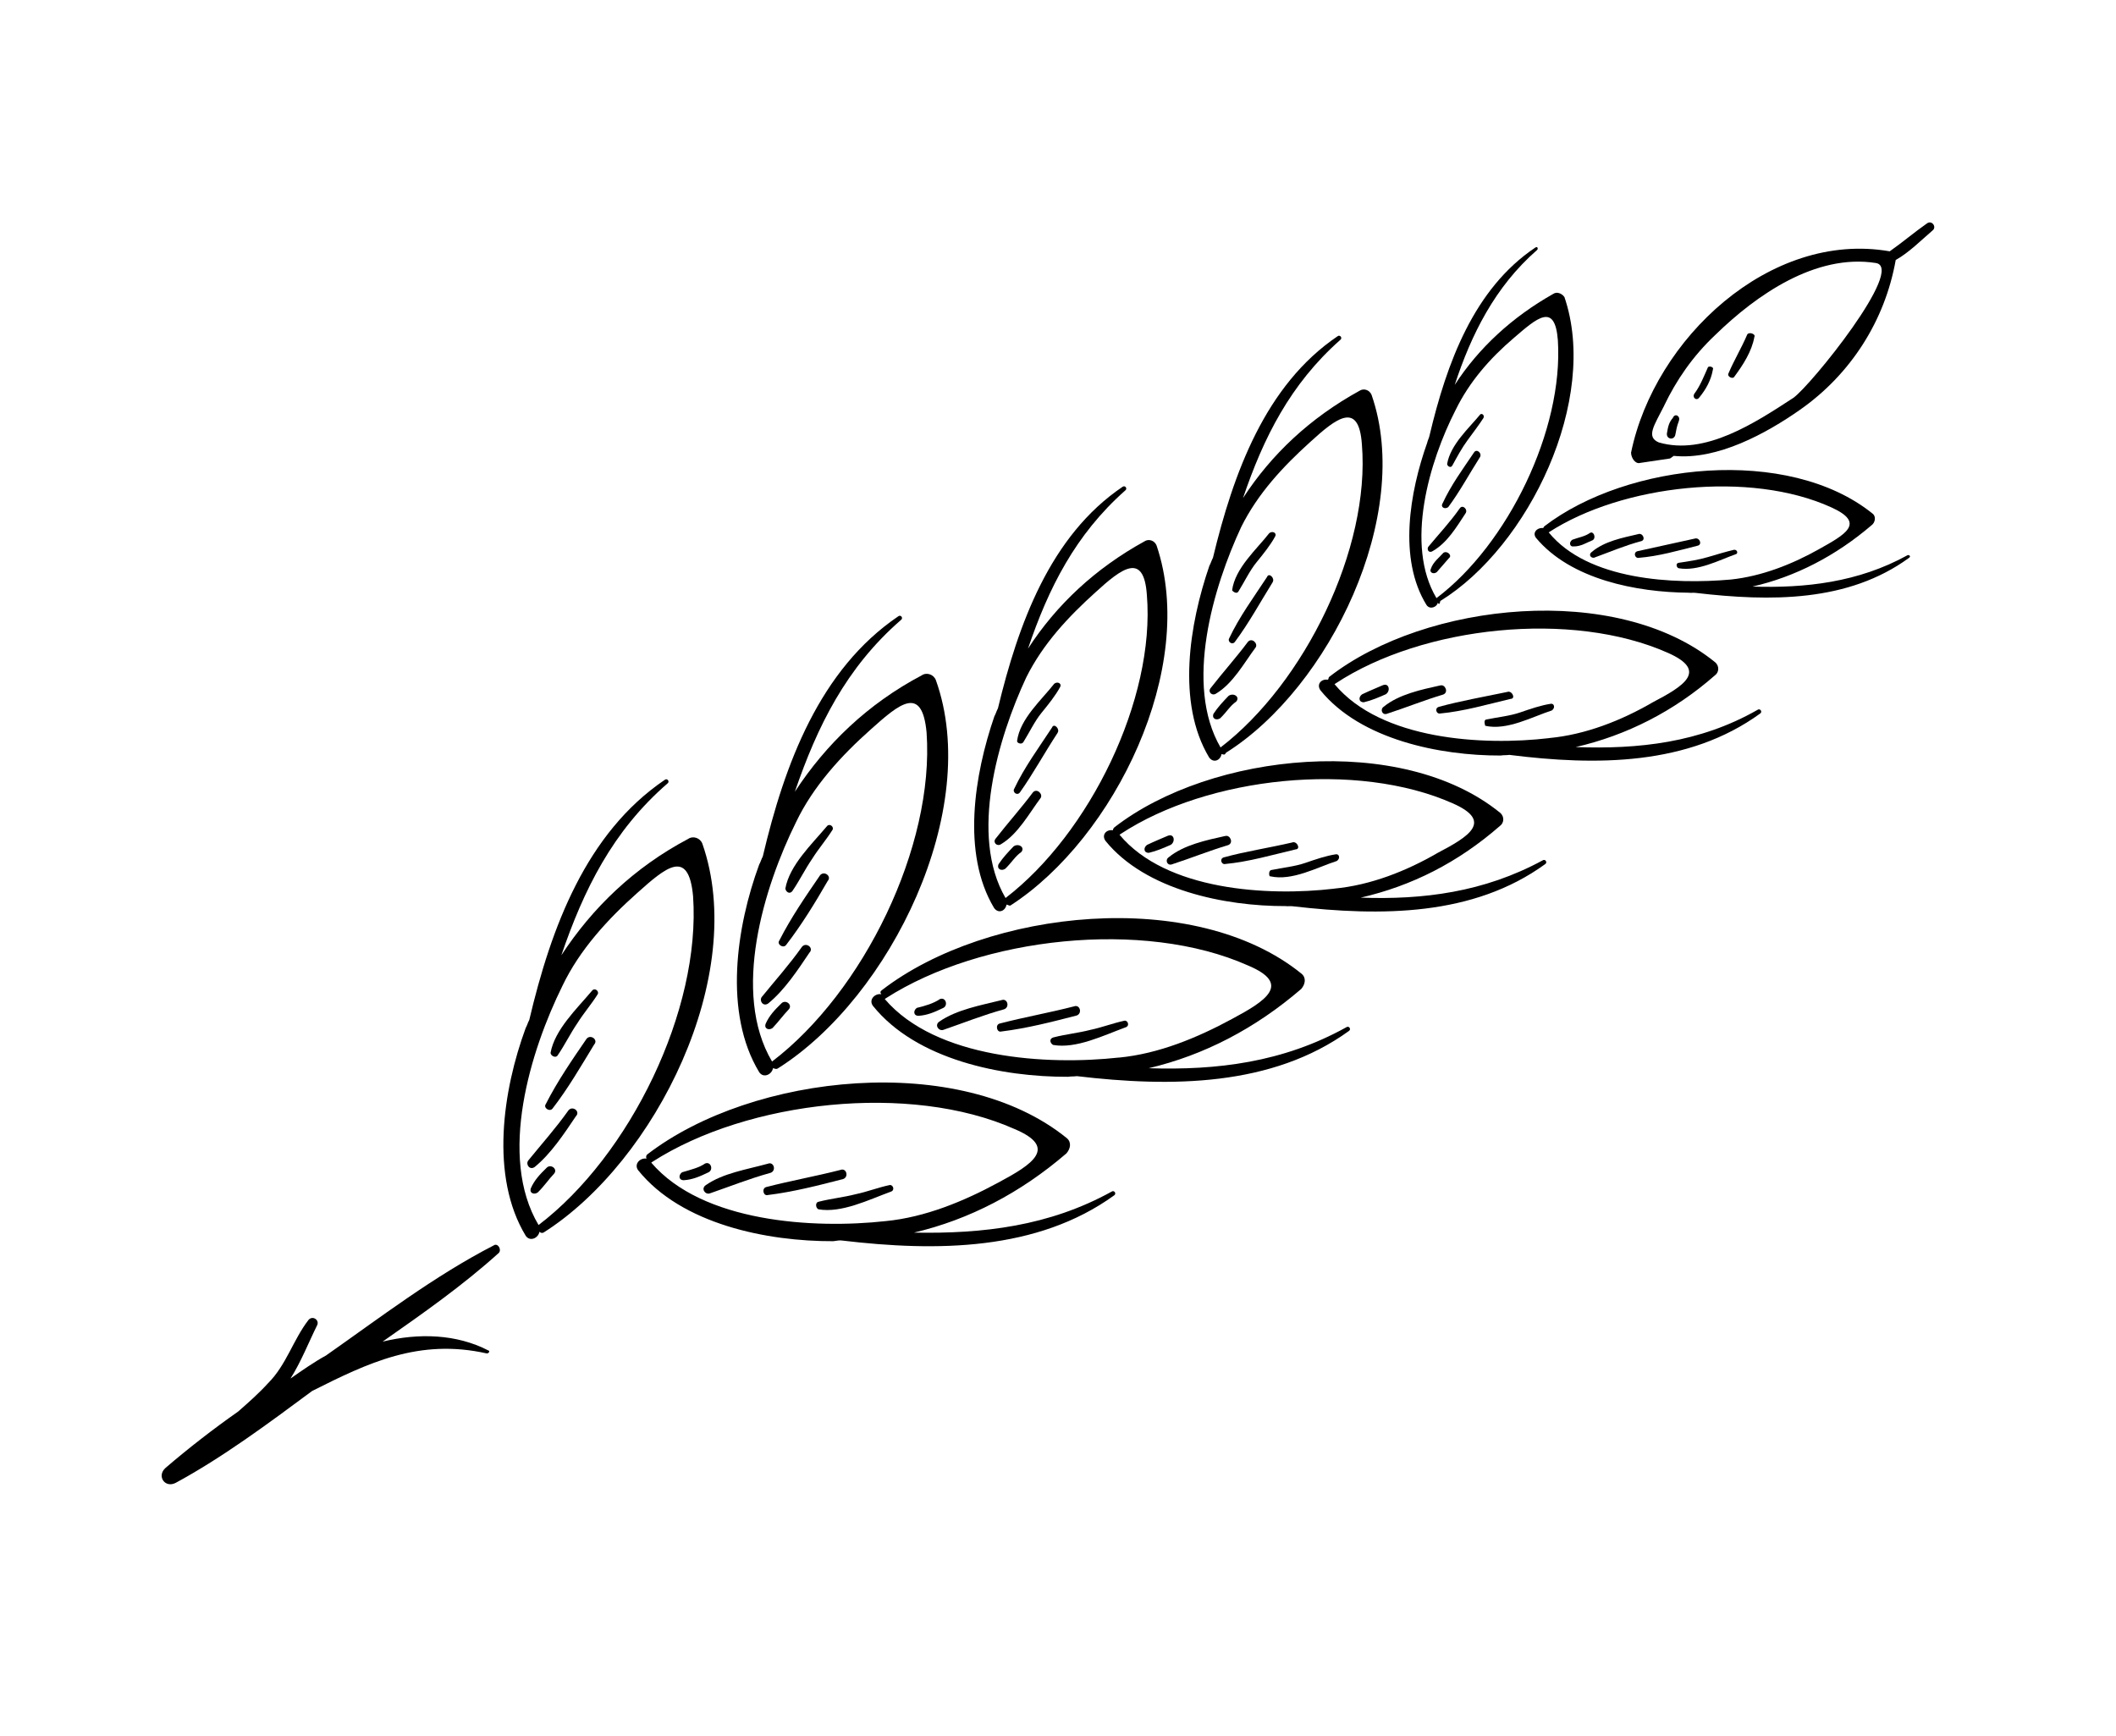 <!-- Generated by IcoMoon.io -->
<svg version="1.1" xmlns="http://www.w3.org/2000/svg" width="39" height="32" viewBox="0 0 39 32">
<title>wheatear</title>
<path d="M11.931 21.276c1.94-1.494 5.763-1.9 7.734-0.297 0.086 0.075 0.066 0.191-0.009 0.278-0.847 0.729-1.792 1.221-2.812 1.461 1.273 0.024 2.495-0.12 3.645-0.756 0.046-0.032 0.093 0.036 0.048 0.068-1.419 1.027-3.277 1.040-5.016 0.834-0.039-0.007-0.1 0.002-0.162 0.012-1.218 0.005-2.798-0.312-3.599-1.31-0.080-0.114 0.041-0.232 0.157-0.212-0.016-0.023-0.009-0.061 0.014-0.077zM16.322 22.506c0.731-0.071 1.441-0.365 2.081-0.712 0.617-0.33 1.111-0.643 0.294-0.986-1.923-0.856-4.915-0.524-6.671 0.604 0 0 0 0-0.023 0.016 0.942 1.103 2.996 1.224 4.318 1.078z"></path>
<path d="M15.088 22.149c0.23-0.059 0.453-0.080 0.683-0.139 0.207-0.043 0.421-0.126 0.628-0.169 0.061-0.009 0.102 0.098 0.018 0.123-0.405 0.148-0.909 0.399-1.334 0.324-0.055-0.030-0.057-0.13 0.005-0.139z"></path>
<path d="M15.492 21.562c0.107-0.041 0.157 0.127 0.050 0.168-0.46 0.119-0.92 0.237-1.389 0.295-0.084 0.025-0.118-0.12-0.034-0.146 0.46-0.119 0.913-0.199 1.373-0.317z"></path>
<path d="M14.155 21.447c0.107-0.041 0.157 0.127 0.050 0.168-0.398 0.11-0.742 0.249-1.125 0.381-0.084 0.025-0.164-0.089-0.073-0.152 0.319-0.223 0.749-0.287 1.148-0.397z"></path>
<path d="M12.999 21.443c0.107-0.041 0.157 0.127 0.050 0.168-0.153 0.073-0.282 0.13-0.444 0.141-0.1 0.002-0.102-0.098-0.034-0.146 0.168-0.050 0.314-0.084 0.428-0.164z"></path>
<path d="M16.258 18.246c1.94-1.494 5.763-1.9 7.734-0.297 0.086 0.075 0.066 0.191-0.009 0.278-0.847 0.729-1.792 1.221-2.812 1.461 1.25 0.040 2.472-0.104 3.645-0.756 0.046-0.032 0.093 0.036 0.048 0.068-1.419 1.027-3.277 1.040-5.016 0.834-0.062 0.009-0.1 0.002-0.162 0.012-1.218 0.005-2.798-0.312-3.599-1.31-0.080-0.114 0.041-0.232 0.157-0.212-0.016-0.023-0.032-0.046 0.014-0.077zM20.626 19.492c0.731-0.071 1.441-0.365 2.081-0.712 0.617-0.33 1.111-0.643 0.294-0.986-1.923-0.857-4.915-0.524-6.671 0.603 0 0 0 0-0.023 0.016 0.942 1.103 2.995 1.224 4.318 1.078z"></path>
<path d="M19.415 19.12c0.23-0.059 0.453-0.080 0.683-0.139 0.207-0.043 0.421-0.125 0.628-0.169 0.062-0.009 0.102 0.098 0.018 0.123-0.405 0.148-0.909 0.399-1.334 0.324-0.055-0.030-0.080-0.114 0.005-0.139z"></path>
<path d="M19.796 18.548c0.107-0.041 0.157 0.127 0.050 0.168-0.46 0.119-0.92 0.237-1.389 0.295-0.084 0.025-0.118-0.121-0.034-0.146 0.46-0.119 0.913-0.199 1.373-0.317z"></path>
<path d="M18.459 18.433c0.107-0.041 0.157 0.127 0.050 0.168-0.398 0.11-0.742 0.249-1.125 0.381-0.084 0.025-0.164-0.089-0.073-0.152 0.319-0.223 0.772-0.303 1.148-0.397z"></path>
<path d="M17.326 18.413c0.107-0.041 0.157 0.127 0.050 0.168-0.152 0.073-0.282 0.13-0.444 0.141-0.1 0.002-0.102-0.098-0.034-0.146 0.146-0.034 0.314-0.084 0.428-0.164z"></path>
<path d="M20.54 15.248c1.781-1.383 5.296-1.743 7.11-0.267 0.086 0.075 0.066 0.191-0.002 0.239-0.779 0.681-1.633 1.109-2.569 1.324 1.15 0.042 2.272-0.1 3.354-0.687 0.046-0.032 0.093 0.036 0.048 0.068-1.328 0.964-3.024 0.965-4.647 0.779-0.039-0.007-0.1 0.002-0.139-0.004-1.118 0.003-2.582-0.294-3.319-1.201-0.080-0.114 0.018-0.216 0.134-0.196 0 0 0.007-0.039 0.030-0.055zM24.589 16.378c0.669-0.062 1.334-0.324 1.913-0.661 0.572-0.299 1.020-0.579 0.28-0.908-1.775-0.791-4.521-0.495-6.125 0.56 0 0 0 0-0.023 0.016 0.856 1.028 2.731 1.138 3.954 0.994z"></path>
<path d="M23.433 16.035c0.207-0.043 0.43-0.064 0.622-0.13s0.383-0.132 0.567-0.16c0.061-0.009 0.086 0.075 0.018 0.123-0.36 0.116-0.824 0.374-1.227 0.283-0.023 0.016-0.041-0.107 0.020-0.116z"></path>
<path d="M23.822 15.525c0.084-0.025 0.157 0.127 0.057 0.13-0.437 0.103-0.858 0.228-1.305 0.27-0.061 0.009-0.102-0.098-0.018-0.123 0.398-0.11 0.829-0.174 1.266-0.276z"></path>
<path d="M22.586 15.408c0.084-0.025 0.157 0.127 0.050 0.168-0.337 0.1-0.681 0.239-1.041 0.356-0.084 0.025-0.125-0.082-0.057-0.13 0.28-0.23 0.695-0.317 1.047-0.395z"></path>
<path d="M21.53 15.402c0.107-0.041 0.141 0.105 0.050 0.168-0.13 0.057-0.26 0.114-0.405 0.148-0.1 0.002-0.102-0.098-0.034-0.146 0.152-0.073 0.26-0.114 0.389-0.171z"></path>
<path d="M24.502 12.473c1.781-1.383 5.296-1.743 7.11-0.267 0.086 0.075 0.066 0.191-0.002 0.239-0.756 0.665-1.633 1.109-2.569 1.324 1.15 0.042 2.288-0.077 3.354-0.687 0.045-0.032 0.093 0.036 0.048 0.068-1.328 0.964-3.024 0.965-4.624 0.763-0.062 0.009-0.1 0.002-0.162 0.012-1.118 0.003-2.582-0.294-3.319-1.201-0.080-0.114 0.018-0.216 0.134-0.196 0.023-0.016 0.007-0.039 0.030-0.055zM28.552 13.603c0.669-0.062 1.334-0.324 1.913-0.661 0.572-0.299 1.020-0.579 0.28-0.908-1.775-0.791-4.521-0.495-6.125 0.56 0 0 0 0-0.023 0.016 0.856 1.028 2.731 1.138 3.954 0.994z"></path>
<path d="M27.395 13.261c0.207-0.043 0.43-0.064 0.622-0.13s0.383-0.132 0.567-0.16c0.061-0.009 0.086 0.075 0.018 0.123-0.36 0.116-0.824 0.374-1.227 0.283 0 0-0.041-0.107 0.020-0.116z"></path>
<path d="M27.785 12.751c0.084-0.025 0.157 0.127 0.057 0.13-0.437 0.103-0.858 0.228-1.305 0.27-0.061 0.009-0.102-0.098-0.018-0.123 0.398-0.11 0.852-0.189 1.266-0.276z"></path>
<path d="M26.549 12.633c0.084-0.025 0.157 0.127 0.050 0.168-0.337 0.1-0.681 0.239-1.041 0.356-0.084 0.025-0.125-0.082-0.057-0.13 0.28-0.23 0.695-0.317 1.047-0.395z"></path>
<path d="M25.493 12.627c0.107-0.041 0.141 0.105 0.050 0.168-0.13 0.057-0.26 0.114-0.405 0.148-0.1 0.002-0.102-0.098-0.034-0.146 0.153-0.073 0.26-0.114 0.389-0.171z"></path>
<path d="M28.465 9.699c1.524-1.169 4.493-1.485 6.047-0.234 0.071 0.052 0.050 0.168-0.018 0.216-0.658 0.563-1.405 0.95-2.195 1.13 0.972 0.031 1.949-0.077 2.855-0.576 0.023-0.016 0.077 0.014 0.032 0.046-1.123 0.82-2.557 0.807-3.925 0.647-0.039-0.007-0.1 0.002-0.139-0.004-0.956-0.008-2.172-0.242-2.814-1.013-0.064-0.091 0.012-0.178 0.112-0.18 0.039 0.007 0.023-0.016 0.046-0.032zM31.902 10.681c0.569-0.060 1.127-0.281 1.614-0.554s0.884-0.483 0.237-0.776c-1.495-0.682-3.857-0.418-5.209 0.461 0.721 0.885 2.303 0.963 3.358 0.869z"></path>
<path d="M30.939 10.373c0.184-0.027 0.369-0.055 0.537-0.105s0.337-0.1 0.483-0.135c0.061-0.009 0.086 0.075 0.025 0.084-0.298 0.107-0.695 0.317-1.043 0.256-0.039-0.007-0.064-0.091-0.002-0.1z"></path>
<path d="M31.238 9.926c0.084-0.025 0.141 0.105 0.057 0.13-0.376 0.094-0.713 0.194-1.097 0.226-0.062 0.009-0.102-0.098-0.018-0.123 0.353-0.078 0.706-0.155 1.059-0.233z"></path>
<path d="M30.195 9.843c0.084-0.025 0.141 0.105 0.057 0.13-0.314 0.084-0.574 0.198-0.872 0.306-0.061 0.009-0.109-0.059-0.041-0.107 0.235-0.198 0.565-0.26 0.856-0.328z"></path>
<path d="M29.3 9.825c0.068-0.048 0.125 0.082 0.057 0.13-0.107 0.041-0.221 0.121-0.36 0.116-0.062 0.009-0.087-0.075-0.018-0.123 0.107-0.041 0.23-0.059 0.321-0.123z"></path>
<path d="M9.943 22.702c-0.021 0.116-0.173 0.189-0.253 0.075-0.664-1.094-0.422-2.687-0.001-3.83 0.030-0.055 0.036-0.093 0.066-0.148 0.402-1.705 1.049-3.446 2.5-4.428 0.046-0.032 0.093 0.036 0.048 0.068-1.014 0.879-1.545 1.963-1.957 3.167 0.574-0.877 1.344-1.619 2.335-2.143 0.091-0.064 0.223-0.021 0.264 0.086 0.848 2.423-0.857 5.854-2.924 7.166-0.023 0.016-0.061 0.009-0.077-0.014zM9.925 22.579c1.683-1.28 2.996-3.962 2.849-6.062-0.082-0.892-0.505-0.528-1.027-0.061-0.544 0.483-1.064 1.050-1.38 1.712-0.59 1.193-1.194 3.141-0.441 4.41z"></path>
<path d="M10.279 19.45c0.134-0.196 0.23-0.398 0.364-0.594 0.112-0.18 0.262-0.353 0.374-0.533 0.030-0.055-0.057-0.13-0.109-0.059-0.278 0.33-0.686 0.717-0.761 1.143 0.009 0.061 0.102 0.098 0.132 0.043z"></path>
<path d="M10.953 19.249c0.075-0.086-0.066-0.191-0.141-0.105-0.269 0.392-0.538 0.783-0.752 1.204-0.052 0.071 0.073 0.152 0.125 0.082 0.285-0.369 0.515-0.767 0.768-1.182z"></path>
<path d="M10.62 20.567c0.075-0.087-0.066-0.191-0.141-0.105-0.239 0.337-0.488 0.613-0.743 0.927-0.052 0.071 0.027 0.184 0.118 0.12 0.303-0.246 0.549-0.622 0.765-0.943z"></path>
<path d="M10.212 21.632c0.075-0.087-0.066-0.191-0.141-0.105-0.121 0.118-0.219 0.221-0.285 0.369-0.037 0.093 0.057 0.13 0.125 0.082 0.121-0.118 0.203-0.244 0.301-0.346z"></path>
<path d="M14.247 19.688c-0.021 0.116-0.173 0.189-0.253 0.075-0.664-1.094-0.422-2.687-0.001-3.83 0.030-0.055 0.037-0.093 0.066-0.148 0.402-1.705 1.049-3.446 2.5-4.428 0.046-0.032 0.093 0.036 0.048 0.068-1.013 0.879-1.544 1.963-1.957 3.167 0.574-0.877 1.344-1.619 2.335-2.143 0.091-0.064 0.223-0.021 0.264 0.086 0.855 2.384-0.834 5.838-2.902 7.15-0.046 0.032-0.061 0.009-0.1 0.002zM14.229 19.565c1.683-1.28 2.996-3.962 2.849-6.062-0.082-0.892-0.505-0.528-1.027-0.061-0.544 0.483-1.064 1.050-1.38 1.712-0.59 1.193-1.194 3.141-0.441 4.411z"></path>
<path d="M14.606 16.42c0.134-0.196 0.23-0.398 0.365-0.594 0.112-0.18 0.262-0.353 0.374-0.533 0.030-0.055-0.057-0.13-0.109-0.059-0.278 0.33-0.686 0.717-0.761 1.143 0.009 0.061 0.080 0.114 0.132 0.043z"></path>
<path d="M15.257 16.235c0.075-0.087-0.066-0.191-0.141-0.105-0.269 0.392-0.538 0.783-0.752 1.204-0.052 0.071 0.073 0.152 0.125 0.082 0.285-0.369 0.538-0.783 0.768-1.182z"></path>
<path d="M14.924 17.553c0.075-0.087-0.066-0.191-0.141-0.105-0.239 0.337-0.488 0.613-0.743 0.927-0.052 0.071 0.027 0.184 0.118 0.12 0.303-0.246 0.549-0.622 0.765-0.943z"></path>
<path d="M14.539 18.602c0.075-0.087-0.066-0.191-0.141-0.105-0.121 0.118-0.219 0.221-0.285 0.369-0.036 0.093 0.057 0.13 0.125 0.082 0.098-0.102 0.203-0.244 0.301-0.346z"></path>
<path d="M18.551 16.674c-0.021 0.116-0.15 0.173-0.23 0.059-0.601-1.003-0.363-2.457 0.006-3.53 0.030-0.055 0.037-0.093 0.066-0.148 0.374-1.55 0.962-3.182 2.299-4.084 0.046-0.032 0.093 0.036 0.048 0.068-0.922 0.815-1.417 1.806-1.793 2.916 0.522-0.806 1.239-1.478 2.146-1.977 0.068-0.048 0.184-0.027 0.225 0.079 0.759 2.248-0.774 5.389-2.69 6.629-0.023 0.016-0.039-0.007-0.077-0.014zM18.533 16.551c1.546-1.184 2.763-3.664 2.605-5.586-0.056-0.808-0.473-0.482-0.949-0.047-0.499 0.451-0.966 0.947-1.276 1.571-0.515 1.106-1.053 2.907-0.38 4.062z"></path>
<path d="M18.862 13.677c0.112-0.18 0.207-0.383 0.335-0.54s0.255-0.314 0.344-0.478c0.030-0.055-0.041-0.107-0.109-0.059-0.232 0.298-0.633 0.647-0.686 1.056-0.007 0.039 0.087 0.075 0.116 0.020z"></path>
<path d="M19.491 13.508c0.052-0.071-0.066-0.191-0.102-0.098-0.246 0.376-0.508 0.729-0.699 1.134-0.030 0.055 0.057 0.13 0.109 0.059 0.239-0.337 0.447-0.719 0.693-1.095z"></path>
<path d="M19.178 14.71c0.052-0.071-0.066-0.191-0.141-0.105-0.21 0.282-0.458 0.558-0.69 0.856-0.052 0.071 0.034 0.146 0.102 0.098 0.312-0.184 0.519-0.567 0.729-0.849z"></path>
<path d="M18.823 15.704c0.075-0.087-0.050-0.168-0.141-0.105-0.098 0.102-0.196 0.205-0.278 0.33-0.036 0.093 0.057 0.13 0.125 0.082 0.121-0.118 0.18-0.228 0.294-0.307z"></path>
<path d="M22.514 13.899c-0.020 0.116-0.15 0.173-0.23 0.059-0.601-1.003-0.363-2.457 0.006-3.53 0.030-0.055 0.037-0.093 0.066-0.148 0.374-1.55 0.962-3.182 2.299-4.084 0.046-0.032 0.093 0.036 0.048 0.068-0.922 0.815-1.417 1.806-1.793 2.916 0.522-0.806 1.239-1.478 2.146-1.977 0.068-0.048 0.184-0.027 0.225 0.079 0.766 2.209-0.774 5.389-2.683 6.59-0.030 0.055-0.046 0.032-0.084 0.025zM22.496 13.776c1.546-1.185 2.763-3.664 2.605-5.586-0.056-0.808-0.473-0.482-0.949-0.047-0.499 0.451-0.966 0.947-1.276 1.571-0.515 1.106-1.053 2.907-0.38 4.062z"></path>
<path d="M22.825 10.902c0.112-0.18 0.207-0.383 0.335-0.54s0.255-0.314 0.344-0.478c0.030-0.055-0.041-0.107-0.109-0.059-0.232 0.298-0.633 0.647-0.686 1.056 0.016 0.023 0.087 0.075 0.116 0.020z"></path>
<path d="M23.454 10.733c0.052-0.071-0.066-0.191-0.102-0.098-0.246 0.376-0.508 0.729-0.699 1.134-0.030 0.055 0.057 0.13 0.109 0.059 0.262-0.353 0.469-0.735 0.693-1.095z"></path>
<path d="M23.141 11.935c0.052-0.071-0.066-0.191-0.141-0.105-0.21 0.282-0.458 0.558-0.69 0.856-0.052 0.071 0.034 0.146 0.102 0.098 0.312-0.185 0.519-0.567 0.729-0.849z"></path>
<path d="M22.785 12.93c0.075-0.087-0.050-0.168-0.141-0.105-0.098 0.102-0.196 0.205-0.278 0.33-0.036 0.093 0.057 0.13 0.125 0.082 0.121-0.118 0.18-0.228 0.294-0.307z"></path>
<path d="M26.5 11.109c-0.014 0.077-0.143 0.134-0.207 0.043-0.528-0.851-0.309-2.089 0.011-2.99 0.007-0.039 0.036-0.093 0.043-0.132 0.317-1.341 0.819-2.709 1.95-3.467 0.046-0.032 0.055 0.030 0.032 0.045-0.779 0.681-1.214 1.562-1.517 2.486 0.44-0.681 1.059-1.25 1.813-1.676 0.068-0.048 0.162-0.011 0.209 0.057 0.643 1.888-0.653 4.593-2.288 5.602-0.014 0.077-0.030 0.055-0.046 0.032zM26.475 11.024c1.312-0.986 2.344-3.099 2.238-4.753-0.054-0.708-0.387-0.407-0.811-0.043-0.446 0.38-0.822 0.813-1.073 1.327-0.488 0.952-0.939 2.488-0.354 3.468z"></path>
<path d="M26.767 8.582c0.089-0.164 0.178-0.328 0.282-0.469s0.21-0.282 0.292-0.408c0.030-0.055-0.041-0.107-0.071-0.052-0.203 0.244-0.535 0.544-0.597 0.893-0.007 0.039 0.064 0.091 0.093 0.036z"></path>
<path d="M27.273 8.432c0.052-0.071-0.050-0.168-0.102-0.098-0.216 0.321-0.426 0.603-0.588 0.954-0.030 0.055 0.041 0.107 0.109 0.059 0.21-0.282 0.387-0.61 0.581-0.915z"></path>
<path d="M27.010 9.463c0.052-0.071-0.050-0.168-0.102-0.098-0.187 0.266-0.383 0.471-0.585 0.715-0.030 0.055 0.018 0.123 0.086 0.075 0.266-0.153 0.437-0.442 0.601-0.692z"></path>
<path d="M26.705 10.287c0.068-0.048-0.034-0.146-0.102-0.098-0.075 0.087-0.189 0.166-0.232 0.298-0.030 0.055 0.041 0.107 0.109 0.059 0.075-0.087 0.15-0.173 0.226-0.26z"></path>
<path d="M34.828 4.633c0.228-0.159 0.462-0.358 0.69-0.517 0.091-0.064 0.187 0.073 0.096 0.136-0.212 0.182-0.43 0.403-0.674 0.54-0.199 1.122-0.832 2.108-1.766 2.762-0.615 0.431-1.521 0.93-2.325 0.848-0.023 0.016-0.046 0.032-0.068 0.048-0.184 0.027-0.369 0.055-0.553 0.082-0.084 0.025-0.164-0.089-0.166-0.189 0.431-2.098 2.561-4.098 4.767-3.711zM30.674 7.474c-0.185 0.367-0.342 0.578-0.101 0.68 0.854 0.25 1.78-0.365 2.48-0.821 0.319-0.223 2.082-2.407 1.517-2.486-1.106-0.174-2.2 0.591-2.947 1.318-0.43 0.403-0.729 0.849-0.95 1.309z"></path>
<path d="M32.335 6.209c-0.048 0.271-0.212 0.521-0.369 0.733-0.030 0.055-0.139-0.004-0.109-0.059 0.102-0.241 0.244-0.476 0.346-0.717 0.030-0.055 0.162-0.011 0.132 0.043z"></path>
<path d="M31.57 6.813c-0.034 0.193-0.123 0.357-0.251 0.514-0.052 0.071-0.139-0.004-0.087-0.075 0.105-0.141 0.178-0.328 0.244-0.476 0.007-0.039 0.123-0.018 0.093 0.036z"></path>
<path d="M30.943 7.76c-0.037 0.093-0.050 0.171-0.064 0.248-0.020 0.116-0.175 0.089-0.155-0.027s0.034-0.193 0.109-0.28c0.037-0.093 0.146-0.034 0.109 0.059z"></path>
<path d="M5.685 24.328c0.075-0.087 0.2-0.005 0.164 0.089-0.155 0.312-0.301 0.685-0.495 0.99 0.205-0.143 0.433-0.303 0.654-0.424 1.002-0.702 1.995-1.465 3.093-2.030 0.068-0.048 0.148 0.066 0.096 0.136-0.665 0.601-1.394 1.112-2.145 1.638 0.667-0.162 1.362-0.14 1.947 0.162 0.039 0.007 0.009 0.061-0.030 0.055-1.248-0.279-2.186 0.175-3.215 0.692-0.827 0.613-1.653 1.226-2.514 1.693-0.198 0.105-0.357-0.123-0.191-0.273 0.424-0.364 0.886-0.722 1.341-1.041 0.189-0.166 0.378-0.332 0.551-0.522 0.339-0.339 0.46-0.797 0.745-1.166z"></path>
</svg>
